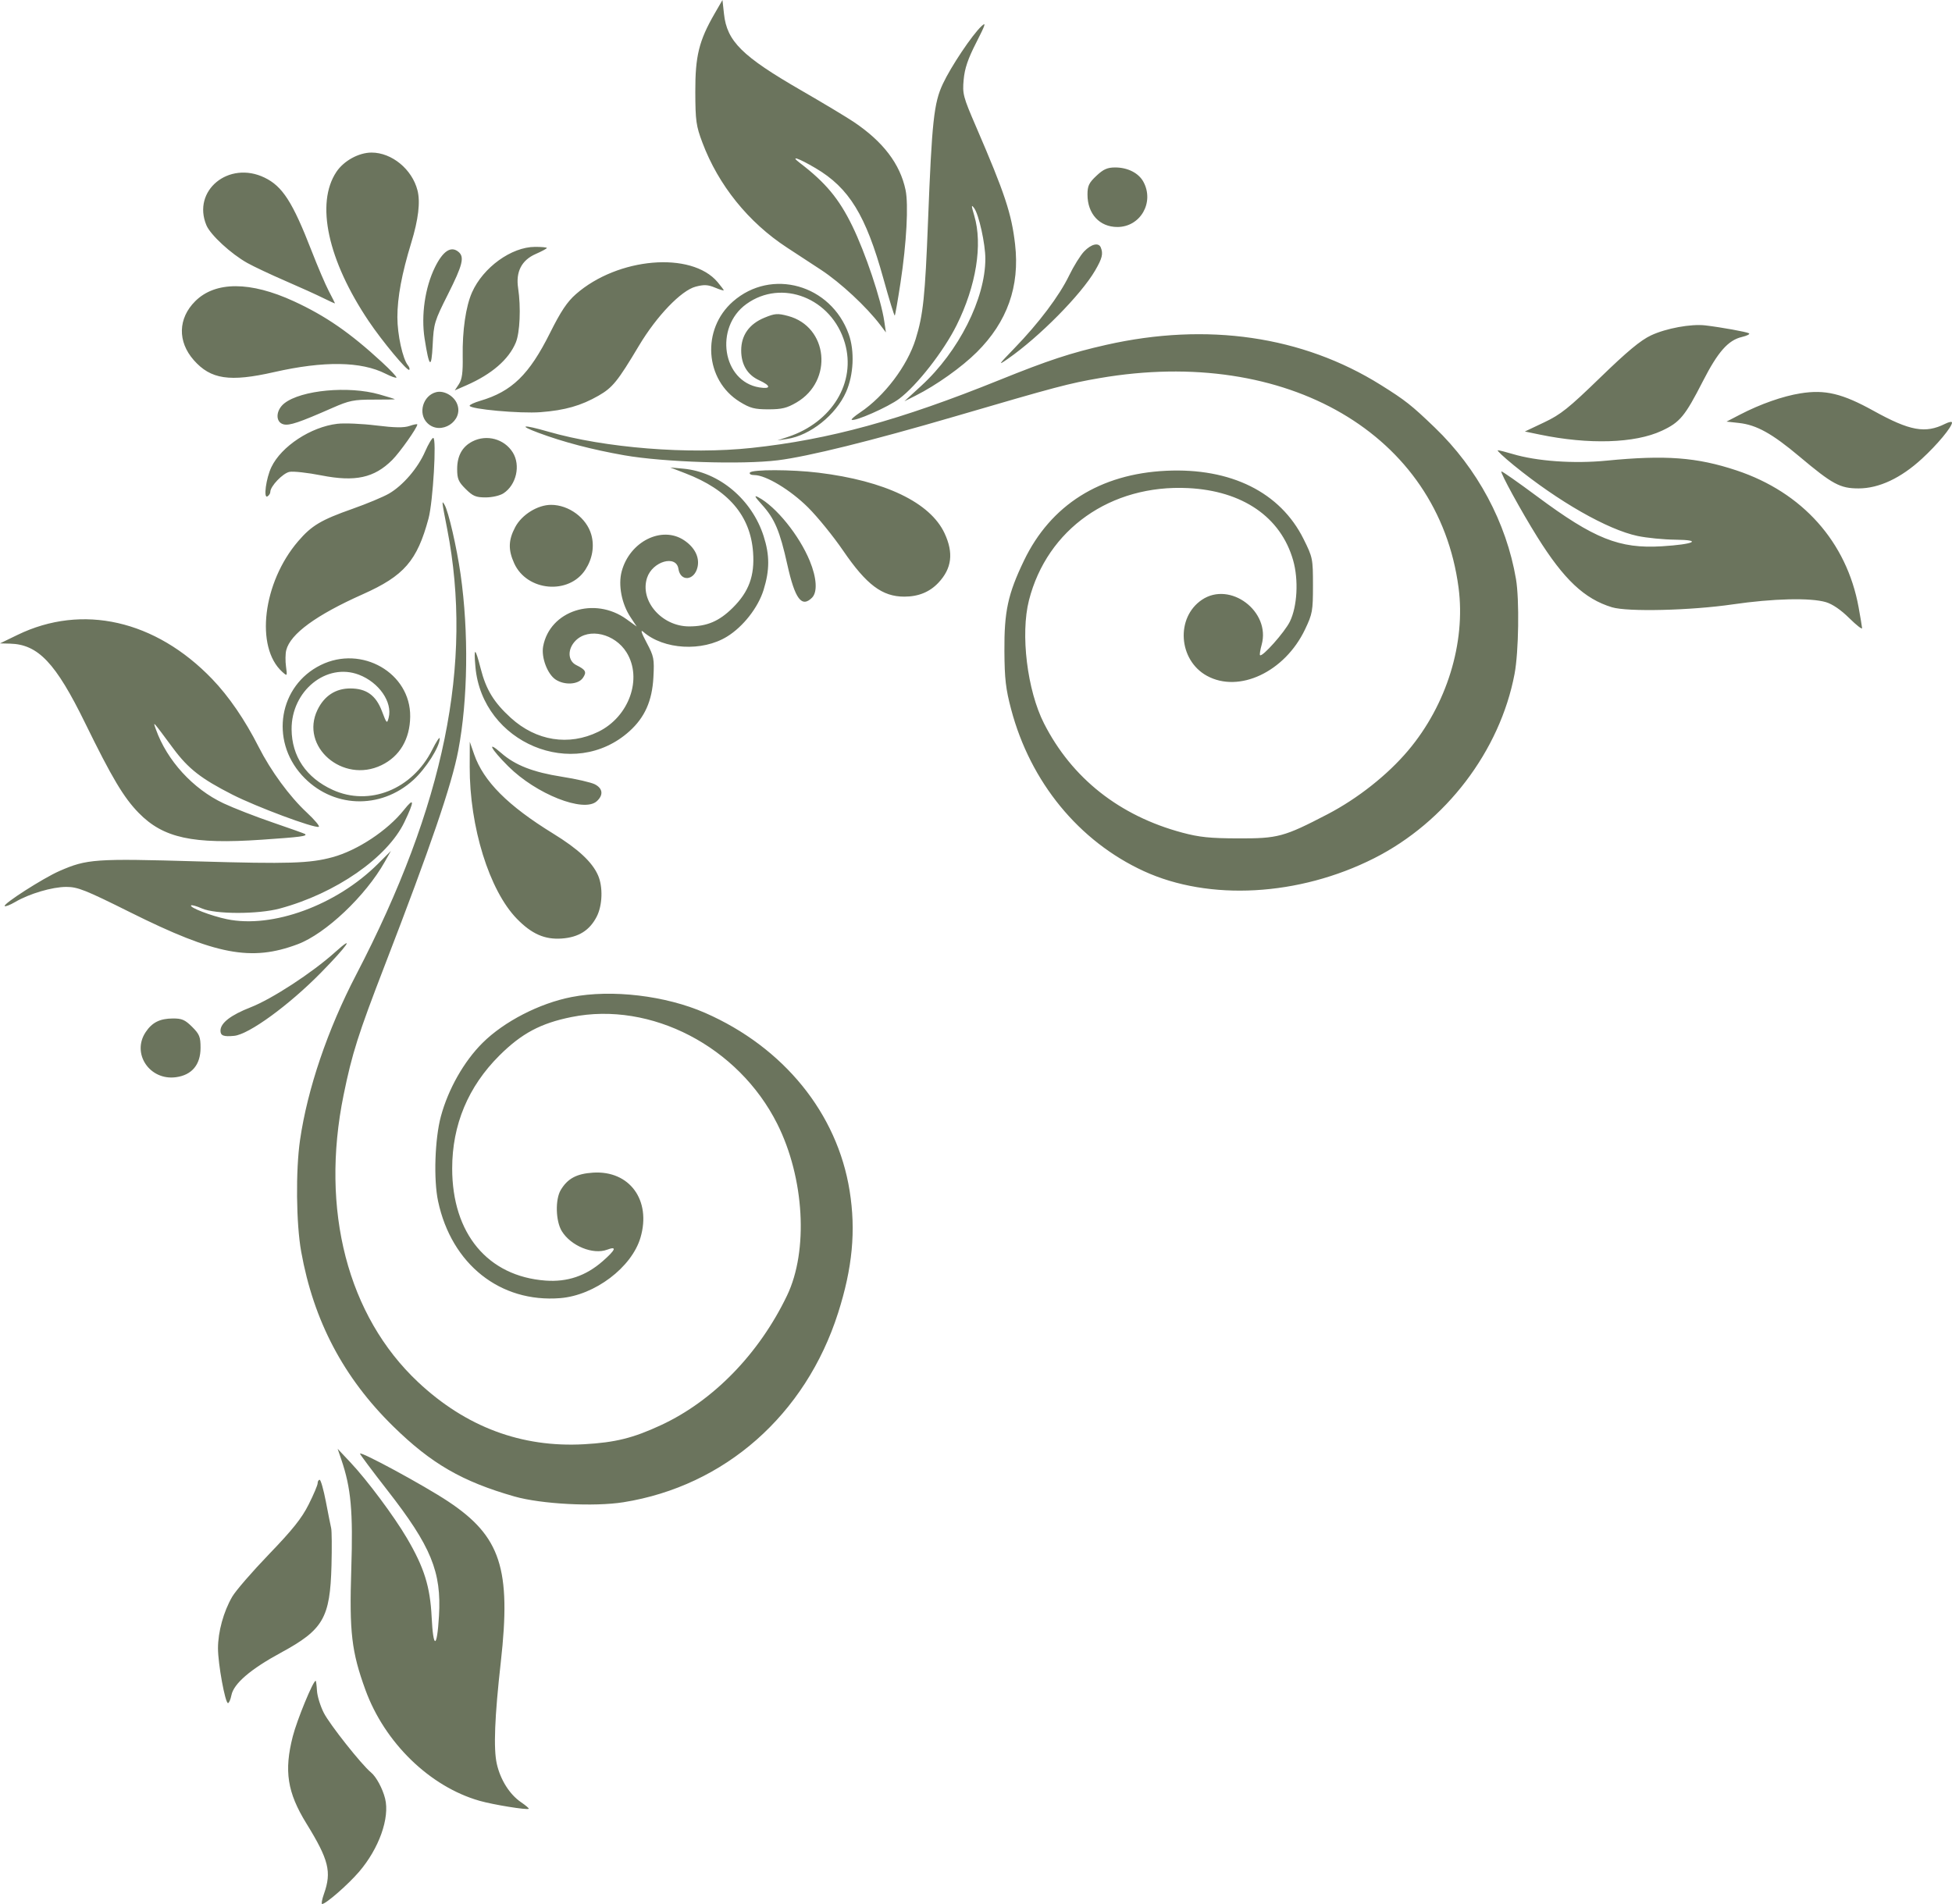 <svg width="123" height="120" viewBox="0 0 123 120" fill="none" xmlns="http://www.w3.org/2000/svg">
<path fill-rule="evenodd" clip-rule="evenodd" d="M122.568 26.71C121.319 27.336 120.346 27.16 118.06 25.893C116.084 24.799 115.004 24.541 113.453 24.79C112.338 24.968 110.924 25.465 109.651 26.126L108.793 26.571L109.578 26.658C110.685 26.781 111.661 27.322 113.379 28.766C115.475 30.528 115.945 30.782 117.114 30.782C118.396 30.782 119.776 30.136 121.106 28.911C122.083 28.013 123 26.908 123 26.631C123 26.556 122.806 26.591 122.568 26.71ZM117.115 38.273C116.365 34.154 113.576 31.028 109.421 29.647C106.922 28.817 104.942 28.668 101.231 29.032C99.162 29.235 96.832 29.069 95.306 28.61C94.882 28.483 94.466 28.378 94.381 28.378C94.297 28.378 94.749 28.803 95.387 29.323C98.192 31.608 101.295 33.38 103.191 33.78C103.768 33.902 104.84 34.007 105.574 34.014C107.322 34.031 106.75 34.306 104.711 34.43C102.041 34.592 100.449 33.955 96.862 31.29C95.653 30.392 94.638 29.682 94.606 29.713C94.526 29.792 95.854 32.216 96.864 33.835C98.542 36.523 99.837 37.744 101.571 38.272C102.555 38.572 106.536 38.477 109.181 38.091C111.722 37.72 114.081 37.663 115.054 37.95C115.465 38.071 116.001 38.437 116.524 38.956C116.978 39.404 117.342 39.688 117.334 39.587C117.326 39.485 117.228 38.894 117.115 38.273ZM110.205 21.005C110.047 20.914 108.477 20.63 107.458 20.508C106.558 20.401 104.983 20.691 104.032 21.138C103.375 21.448 102.534 22.147 100.828 23.802C98.841 25.729 98.343 26.127 97.3 26.62L96.086 27.195L97.023 27.389C100.115 28.03 103.017 27.94 104.711 27.15C105.858 26.616 106.171 26.238 107.306 24.02C108.25 22.173 108.896 21.442 109.76 21.238C110.091 21.16 110.292 21.055 110.205 21.005ZM95.526 36.496C94.92 32.934 93.097 29.53 90.409 26.946C88.943 25.536 88.554 25.229 86.998 24.256C82.073 21.176 76.056 20.299 69.703 21.735C67.486 22.236 66.046 22.71 62.995 23.943C56.718 26.481 52.252 27.706 47.362 28.23C43.395 28.656 38.11 28.233 34.545 27.204C32.947 26.742 32.605 26.784 33.933 27.279C35.503 27.864 37.303 28.336 39.329 28.693C41.805 29.129 46.751 29.29 49.015 29.009C50.927 28.771 54.918 27.782 60.172 26.245C66.6 24.363 67.348 24.165 69.284 23.831C81.088 21.797 90.632 27.368 91.907 37.035C92.366 40.516 91.159 44.42 88.734 47.297C87.436 48.838 85.547 50.331 83.644 51.321C80.905 52.745 80.53 52.847 78.023 52.839C76.241 52.834 75.573 52.765 74.491 52.475C70.539 51.416 67.537 49.042 65.784 45.591C64.725 43.505 64.293 39.967 64.838 37.831C65.982 33.35 69.99 30.524 74.862 30.762C78.297 30.93 80.706 32.586 81.484 35.314C81.835 36.547 81.745 38.222 81.277 39.177C80.952 39.84 79.537 41.431 79.397 41.291C79.363 41.257 79.409 40.96 79.5 40.633C80.08 38.538 77.516 36.606 75.739 37.799C74.074 38.916 74.248 41.602 76.049 42.592C78.077 43.706 80.962 42.341 82.234 39.667C82.701 38.687 82.733 38.508 82.733 36.891C82.733 35.209 82.717 35.131 82.143 33.976C80.68 31.027 77.564 29.477 73.487 29.67C69.31 29.868 66.209 31.826 64.524 35.329C63.511 37.435 63.273 38.536 63.29 41.043C63.301 42.79 63.374 43.421 63.715 44.706C64.929 49.293 67.984 53.021 72.07 54.901C76.192 56.797 81.846 56.483 86.579 54.095C91.099 51.814 94.516 47.33 95.436 42.472C95.697 41.097 95.746 37.795 95.526 36.496ZM72.047 11.455C71.746 10.903 71.058 10.554 70.271 10.554C69.778 10.554 69.529 10.664 69.086 11.081C68.617 11.521 68.525 11.714 68.525 12.261C68.525 13.479 69.287 14.306 70.409 14.306C71.861 14.306 72.754 12.752 72.047 11.455ZM69.363 15.596C69.23 15.268 68.763 15.378 68.315 15.844C68.081 16.087 67.654 16.773 67.366 17.368C66.744 18.652 65.461 20.357 63.916 21.952C62.893 23.008 62.857 23.066 63.503 22.617C65.489 21.237 68.12 18.575 69.01 17.043C69.454 16.279 69.524 15.993 69.363 15.596ZM63.963 15.401C63.742 13.467 63.321 12.197 61.506 7.99C60.686 6.09 60.641 5.92 60.723 5.02C60.787 4.31 60.991 3.71 61.518 2.679C62.098 1.544 62.158 1.357 61.846 1.649C61.257 2.2 59.93 4.18 59.413 5.282C58.846 6.487 58.722 7.637 58.478 13.915C58.293 18.689 58.173 19.837 57.698 21.369C57.173 23.06 55.73 24.968 54.197 25.995C53.871 26.213 53.632 26.418 53.665 26.451C53.816 26.602 55.975 25.65 56.666 25.129C57.788 24.283 59.467 22.129 60.279 20.496C61.512 18.017 61.931 15.409 61.39 13.589C61.199 12.946 61.197 12.869 61.381 13.113C61.678 13.507 62.089 15.362 62.089 16.306C62.089 18.823 60.412 22.15 58.052 24.314L56.987 25.291L57.693 24.936C59.001 24.278 60.591 23.148 61.548 22.198C63.47 20.288 64.266 18.047 63.963 15.401ZM59.518 33.607C58.613 31.671 55.772 30.306 51.575 29.792C49.885 29.585 47.38 29.581 47.253 29.785C47.199 29.873 47.322 29.942 47.533 29.942C48.259 29.942 49.806 30.875 50.922 31.986C51.523 32.585 52.518 33.811 53.132 34.71C54.601 36.858 55.592 37.603 56.984 37.603C57.871 37.603 58.583 37.312 59.135 36.723C59.978 35.825 60.098 34.849 59.518 33.607ZM57.06 11.968C56.715 10.331 55.649 8.931 53.805 7.691C53.351 7.385 51.85 6.484 50.471 5.688C46.761 3.545 45.808 2.602 45.621 0.884L45.524 0L45.028 0.86C44.044 2.565 43.806 3.532 43.813 5.785C43.819 7.621 43.863 7.932 44.261 8.99C45.268 11.67 47.161 14.018 49.593 15.605C50.033 15.892 50.996 16.523 51.733 17.006C52.968 17.817 54.607 19.342 55.469 20.482L55.824 20.951L55.72 20.248C55.519 18.875 54.528 15.924 53.699 14.228C52.862 12.515 52.018 11.503 50.393 10.262C49.747 9.769 50.313 9.96 51.397 10.601C53.503 11.845 54.555 13.559 55.663 17.554C56.027 18.868 56.35 19.917 56.381 19.887C56.411 19.857 56.575 18.923 56.744 17.812C57.124 15.318 57.255 12.89 57.06 11.968ZM53.481 21.062C52.359 17.932 48.612 16.875 46.185 19.003C44.187 20.755 44.406 23.964 46.617 25.325C47.269 25.726 47.543 25.798 48.419 25.798C49.265 25.798 49.585 25.72 50.193 25.364C52.523 24 52.185 20.584 49.653 19.913C48.995 19.739 48.829 19.751 48.165 20.025C47.209 20.419 46.704 21.132 46.704 22.084C46.704 22.976 47.095 23.627 47.835 23.966C48.59 24.312 48.595 24.537 47.846 24.416C45.521 24.04 44.992 20.633 47.03 19.163C49.266 17.549 52.413 18.792 53.236 21.613C53.961 24.096 52.431 26.618 49.642 27.538L48.98 27.757L49.599 27.664C51.051 27.446 52.672 26.155 53.313 24.706C53.792 23.625 53.861 22.124 53.481 21.062ZM53.537 75.05C52.756 70.161 49.378 66.003 44.428 63.835C41.942 62.747 38.552 62.344 36.02 62.837C33.992 63.231 31.757 64.383 30.403 65.732C29.232 66.898 28.244 68.642 27.781 70.359C27.399 71.778 27.314 74.352 27.606 75.713C28.455 79.683 31.524 82.116 35.301 81.814C37.476 81.64 39.811 79.876 40.361 77.991C41.047 75.641 39.67 73.759 37.372 73.905C36.336 73.971 35.767 74.275 35.336 74.996C34.978 75.592 35.012 76.958 35.4 77.592C35.971 78.524 37.367 79.095 38.257 78.761C38.894 78.521 38.8 78.764 37.975 79.488C36.919 80.413 35.753 80.809 34.38 80.709C30.736 80.441 28.493 77.749 28.493 73.643C28.493 70.891 29.5 68.483 31.469 66.522C32.871 65.127 34.071 64.487 36.022 64.096C41.018 63.093 46.53 65.958 48.975 70.828C50.687 74.238 50.949 78.826 49.593 81.651C47.835 85.315 44.948 88.285 41.656 89.816C39.901 90.632 38.781 90.911 36.814 91.022C32.868 91.246 29.358 89.933 26.346 87.108C21.906 82.942 20.172 76.257 21.651 69.01C22.187 66.388 22.565 65.197 24.241 60.852C27.143 53.332 28.462 49.473 28.877 47.294C29.485 44.103 29.541 39.827 29.023 36.196C28.78 34.499 28.259 32.236 28.015 31.821C27.822 31.493 27.826 31.534 28.178 33.339C29.828 41.803 28 50.754 22.439 61.439C20.644 64.888 19.373 68.632 18.907 71.845C18.627 73.772 18.661 77.113 18.978 78.881C19.761 83.247 21.648 86.83 24.786 89.904C27.181 92.25 29.125 93.374 32.418 94.315C34.099 94.795 37.442 94.972 39.284 94.678C45.67 93.659 50.758 89.172 52.809 82.751C53.717 79.909 53.939 77.562 53.537 75.05ZM51.023 35.345C50.357 33.732 48.902 31.933 47.786 31.341C47.495 31.187 47.547 31.293 48.017 31.813C48.815 32.695 49.141 33.468 49.612 35.589C50.093 37.752 50.516 38.319 51.167 37.67C51.521 37.317 51.465 36.418 51.023 35.345ZM48.118 33.788C47.377 31.478 45.322 29.75 43.066 29.539L42.23 29.461L43.189 29.831C45.893 30.87 47.286 32.496 47.453 34.807C47.56 36.289 47.191 37.296 46.17 38.307C45.313 39.155 44.552 39.479 43.422 39.479C41.696 39.479 40.299 37.864 40.773 36.416C41.115 35.376 42.613 34.946 42.749 35.85C42.875 36.685 43.764 36.6 43.955 35.734C44.09 35.122 43.778 34.5 43.109 34.052C41.709 33.113 39.678 34.126 39.173 36.015C38.944 36.872 39.173 38.059 39.73 38.898L40.121 39.489L39.477 39.024C37.459 37.569 34.644 38.487 34.225 40.738C34.096 41.433 34.496 42.492 35.016 42.832C35.578 43.198 36.431 43.148 36.725 42.73C36.986 42.358 36.914 42.215 36.317 41.92C35.765 41.648 35.746 40.898 36.278 40.368C37.103 39.547 38.744 39.931 39.481 41.118C40.5 42.761 39.641 45.175 37.7 46.12C35.841 47.026 33.789 46.699 32.188 45.243C31.118 44.268 30.628 43.466 30.288 42.133C29.941 40.776 29.843 40.747 29.958 42.035C30.388 46.833 36.154 49.242 39.659 46.089C40.631 45.214 41.093 44.175 41.173 42.685C41.235 41.518 41.206 41.371 40.745 40.503C40.413 39.879 40.344 39.654 40.534 39.82C41.824 40.947 44.247 41.086 45.813 40.121C46.828 39.497 47.77 38.293 48.115 37.181C48.503 35.929 48.504 34.991 48.118 33.788ZM45.214 17.776C43.566 15.826 38.932 16.222 36.29 18.538C35.737 19.023 35.342 19.615 34.656 20.987C33.344 23.615 32.253 24.675 30.259 25.261C29.892 25.369 29.592 25.508 29.592 25.571C29.592 25.786 32.776 26.076 34.06 25.977C35.595 25.86 36.617 25.569 37.718 24.936C38.603 24.427 38.92 24.035 40.267 21.779C41.382 19.913 42.926 18.306 43.833 18.067C44.363 17.928 44.605 17.94 45.05 18.125C45.355 18.252 45.605 18.329 45.605 18.297C45.605 18.265 45.429 18.031 45.214 17.776ZM37.481 49.43C37.243 49.309 36.309 49.094 35.405 48.953C33.588 48.668 32.467 48.23 31.587 47.461C30.622 46.617 30.933 47.208 32.028 48.298C33.79 50.053 36.784 51.236 37.601 50.5C38.036 50.108 37.989 49.69 37.481 49.43ZM37.685 55.17C37.318 54.329 36.432 53.505 34.851 52.533C32 50.779 30.467 49.241 29.878 47.544L29.602 46.75L29.597 48.325C29.585 52.108 30.83 56.12 32.57 57.906C33.505 58.865 34.327 59.227 35.399 59.15C36.463 59.073 37.155 58.638 37.602 57.766C37.964 57.059 38.001 55.894 37.685 55.17ZM37.258 33.694C36.961 32.645 35.845 31.818 34.724 31.818C33.878 31.818 32.881 32.437 32.466 33.219C32.03 34.039 32.013 34.653 32.403 35.508C33.208 37.273 35.855 37.504 36.89 35.898C37.332 35.212 37.464 34.422 37.258 33.694ZM33.713 15.559C32.23 15.562 30.442 16.853 29.744 18.425C29.351 19.31 29.13 20.827 29.156 22.46C29.173 23.485 29.115 23.909 28.917 24.209L28.656 24.605L29.399 24.279C30.988 23.581 32.054 22.658 32.499 21.595C32.763 20.967 32.831 19.371 32.647 18.15C32.493 17.13 32.869 16.399 33.747 16.012C34.139 15.84 34.459 15.667 34.459 15.628C34.459 15.589 34.123 15.558 33.713 15.559ZM32.828 113.581C32.111 113.092 31.531 112.17 31.304 111.163C31.09 110.209 31.169 108.202 31.556 104.757C32.22 98.861 31.549 96.82 28.225 94.618C26.701 93.608 22.685 91.432 22.685 91.616C22.685 91.668 23.465 92.712 24.418 93.934C27.169 97.463 27.826 99.068 27.661 101.845C27.538 103.926 27.3 103.961 27.199 101.912C27.104 99.992 26.728 98.793 25.64 96.939C24.829 95.558 23.139 93.29 22.085 92.171L21.276 91.311L21.507 91.987C22.12 93.785 22.252 95.24 22.135 98.894C22.008 102.867 22.152 104.097 23.023 106.495C24.235 109.832 27.084 112.603 30.22 113.496C31.084 113.742 33.227 114.089 33.318 113.998C33.345 113.971 33.124 113.783 32.828 113.581ZM32.311 28.515C31.779 27.661 30.666 27.359 29.765 27.823C29.126 28.152 28.807 28.73 28.807 29.561C28.807 30.177 28.887 30.366 29.341 30.817C29.795 31.269 29.984 31.349 30.602 31.349C31.014 31.349 31.502 31.237 31.725 31.091C32.536 30.562 32.817 29.327 32.311 28.515ZM28.888 15.872C28.418 15.483 27.911 15.817 27.405 16.848C26.78 18.121 26.527 19.871 26.755 21.338C27.044 23.189 27.187 23.301 27.264 21.733C27.329 20.394 27.375 20.24 28.227 18.547C29.157 16.696 29.281 16.196 28.888 15.872ZM28.804 25.456C28.6 24.945 27.974 24.593 27.486 24.715C26.65 24.924 26.321 26.059 26.923 26.658C27.755 27.486 29.237 26.538 28.804 25.456ZM27.233 47.256C25.981 49.752 23.275 50.839 20.957 49.778C19.297 49.018 18.386 47.673 18.374 45.964C18.357 43.542 20.57 41.746 22.614 42.523C23.88 43.005 24.743 44.251 24.49 45.234C24.388 45.631 24.363 45.608 24.067 44.823C23.689 43.822 23.09 43.39 22.075 43.389C21.151 43.388 20.436 43.853 20.008 44.734C18.882 47.05 21.596 49.404 24.035 48.227C25.187 47.672 25.83 46.585 25.847 45.164C25.88 42.413 22.788 40.634 20.204 41.917C17.587 43.215 17.004 46.622 19.017 48.852C20.895 50.932 23.954 51.063 26.05 49.155C26.841 48.435 27.708 47.066 27.708 46.538C27.708 46.412 27.494 46.735 27.233 47.256ZM27.3 27.599C27.223 27.601 26.991 27.988 26.786 28.459C26.334 29.5 25.393 30.596 24.514 31.107C24.155 31.316 23.12 31.748 22.214 32.068C20.231 32.767 19.636 33.121 18.788 34.11C16.561 36.704 16.065 40.793 17.788 42.345C18.102 42.628 18.105 42.625 18.021 42.003C17.974 41.657 17.981 41.196 18.037 40.977C18.295 39.951 19.922 38.762 22.861 37.452C25.465 36.291 26.285 35.345 27.003 32.675C27.285 31.624 27.521 27.595 27.3 27.599ZM26.307 11.998C25.968 10.668 24.69 9.616 23.414 9.616C22.605 9.616 21.661 10.135 21.194 10.837C19.878 12.819 20.654 16.401 23.23 20.235C24.085 21.508 25.675 23.419 25.787 23.308C25.832 23.263 25.796 23.137 25.706 23.027C25.375 22.623 25.04 21.097 25.04 19.995C25.04 18.739 25.317 17.252 25.913 15.304C26.364 13.831 26.495 12.734 26.307 11.998ZM25.808 26.844C25.45 26.968 24.887 26.96 23.694 26.813C22.799 26.703 21.703 26.657 21.256 26.709C19.586 26.906 17.725 28.13 17.099 29.443C16.764 30.146 16.59 31.447 16.853 31.285C16.952 31.224 17.033 31.097 17.033 31.003C17.033 30.645 17.822 29.821 18.243 29.739C18.484 29.692 19.388 29.792 20.251 29.962C22.385 30.381 23.58 30.121 24.715 28.99C25.192 28.515 26.296 26.953 26.296 26.752C26.296 26.709 26.076 26.751 25.808 26.844ZM25.451 51.048C24.425 52.339 22.524 53.597 20.954 54.024C19.513 54.416 18.222 54.456 12.438 54.288C5.99 54.1 5.475 54.136 3.739 54.898C2.718 55.346 0.171 56.979 0.297 57.105C0.342 57.15 0.636 57.035 0.95 56.851C1.848 56.323 3.291 55.897 4.179 55.897C4.897 55.897 5.371 56.085 8.226 57.508C13.598 60.185 15.838 60.61 18.76 59.509C20.523 58.845 23.034 56.468 24.247 54.313L24.633 53.629L23.811 54.448C21.194 57.053 17.172 58.527 14.3 57.932C13.311 57.728 11.914 57.19 12.042 57.063C12.084 57.021 12.394 57.109 12.731 57.257C13.568 57.627 16.265 57.628 17.63 57.26C21.159 56.308 24.409 54.053 25.484 51.809C26.126 50.468 26.115 50.212 25.451 51.048ZM24.068 22.826C22.062 20.976 20.53 19.916 18.525 18.991C15.777 17.724 13.568 17.721 12.303 18.981C11.214 20.065 11.178 21.526 12.211 22.698C13.28 23.91 14.473 24.088 17.271 23.452C20.417 22.738 22.761 22.772 24.305 23.557C24.64 23.727 24.944 23.835 24.981 23.798C25.018 23.761 24.608 23.323 24.068 22.826ZM23.901 24.857C21.962 24.305 18.984 24.584 17.921 25.416C17.369 25.849 17.338 26.611 17.869 26.744C18.24 26.836 18.842 26.634 20.958 25.703C21.999 25.245 22.294 25.185 23.509 25.186C24.264 25.187 24.883 25.176 24.883 25.162C24.883 25.148 24.441 25.01 23.901 24.857ZM24.267 113.357C24.109 112.721 23.706 111.975 23.374 111.704C22.784 111.221 20.777 108.687 20.404 107.953C20.186 107.526 19.992 106.896 19.973 106.554C19.953 106.212 19.916 105.931 19.89 105.931C19.731 105.928 18.713 108.401 18.449 109.434C17.891 111.612 18.103 112.97 19.305 114.92C20.719 117.215 20.907 117.968 20.415 119.357C20.29 119.711 20.237 120.001 20.298 120C20.536 119.996 21.924 118.785 22.625 117.969C23.883 116.503 24.569 114.576 24.267 113.357ZM21.11 60.015C19.684 61.298 17.143 62.957 15.8 63.482C14.539 63.974 13.893 64.474 13.893 64.958C13.893 65.274 14.089 65.348 14.757 65.283C15.684 65.194 18.209 63.354 20.229 61.297C21.9 59.594 22.421 58.836 21.11 60.015ZM20.713 18.335C20.501 17.928 20.016 16.795 19.637 15.817C18.439 12.732 17.802 11.739 16.666 11.192C14.412 10.105 12.09 12.013 13.007 14.198C13.262 14.806 14.56 16.002 15.586 16.575C15.994 16.803 17.069 17.309 17.975 17.701C18.882 18.093 19.959 18.581 20.369 18.786C20.779 18.991 21.112 19.14 21.108 19.117C21.104 19.094 20.926 18.742 20.713 18.335ZM20.868 96.314C20.828 96.142 20.677 95.386 20.533 94.633C20.388 93.881 20.213 93.265 20.143 93.265C20.073 93.265 20.016 93.361 20.016 93.479C20.016 93.596 19.761 94.2 19.449 94.82C19.014 95.687 18.437 96.411 16.956 97.948C15.896 99.049 14.85 100.257 14.632 100.633C14.087 101.571 13.736 102.845 13.736 103.887C13.736 104.864 14.188 107.337 14.366 107.337C14.43 107.337 14.527 107.113 14.582 106.84C14.729 106.106 15.785 105.199 17.706 104.157C20.374 102.709 20.801 101.971 20.888 98.659C20.917 97.541 20.908 96.486 20.868 96.314ZM19.329 51.206C18.242 50.193 17.067 48.589 16.293 47.063C15.431 45.364 14.42 43.888 13.366 42.792C9.797 39.08 5.186 38.034 1.106 40.013L0 40.549L0.628 40.565C2.403 40.61 3.509 41.778 5.36 45.561C7.058 49.031 7.794 50.266 8.74 51.233C10.29 52.818 12.136 53.221 16.484 52.923C18.96 52.754 19.39 52.697 19.218 52.562C19.182 52.534 18.27 52.208 17.19 51.839C16.111 51.47 14.714 50.926 14.086 50.63C12.163 49.726 10.521 47.93 9.822 45.964C9.632 45.428 9.578 45.369 10.917 47.172C11.866 48.45 12.671 49.078 14.65 50.084C16.167 50.855 19.764 52.197 20.083 52.111C20.176 52.086 19.836 51.679 19.329 51.206ZM12.104 64.715C11.657 64.27 11.458 64.184 10.887 64.189C10.066 64.195 9.582 64.44 9.175 65.054C8.282 66.403 9.432 68.112 11.085 67.891C12.089 67.757 12.637 67.103 12.637 66.041C12.637 65.346 12.571 65.18 12.104 64.715Z" fill="#6B745D"/>
</svg>
